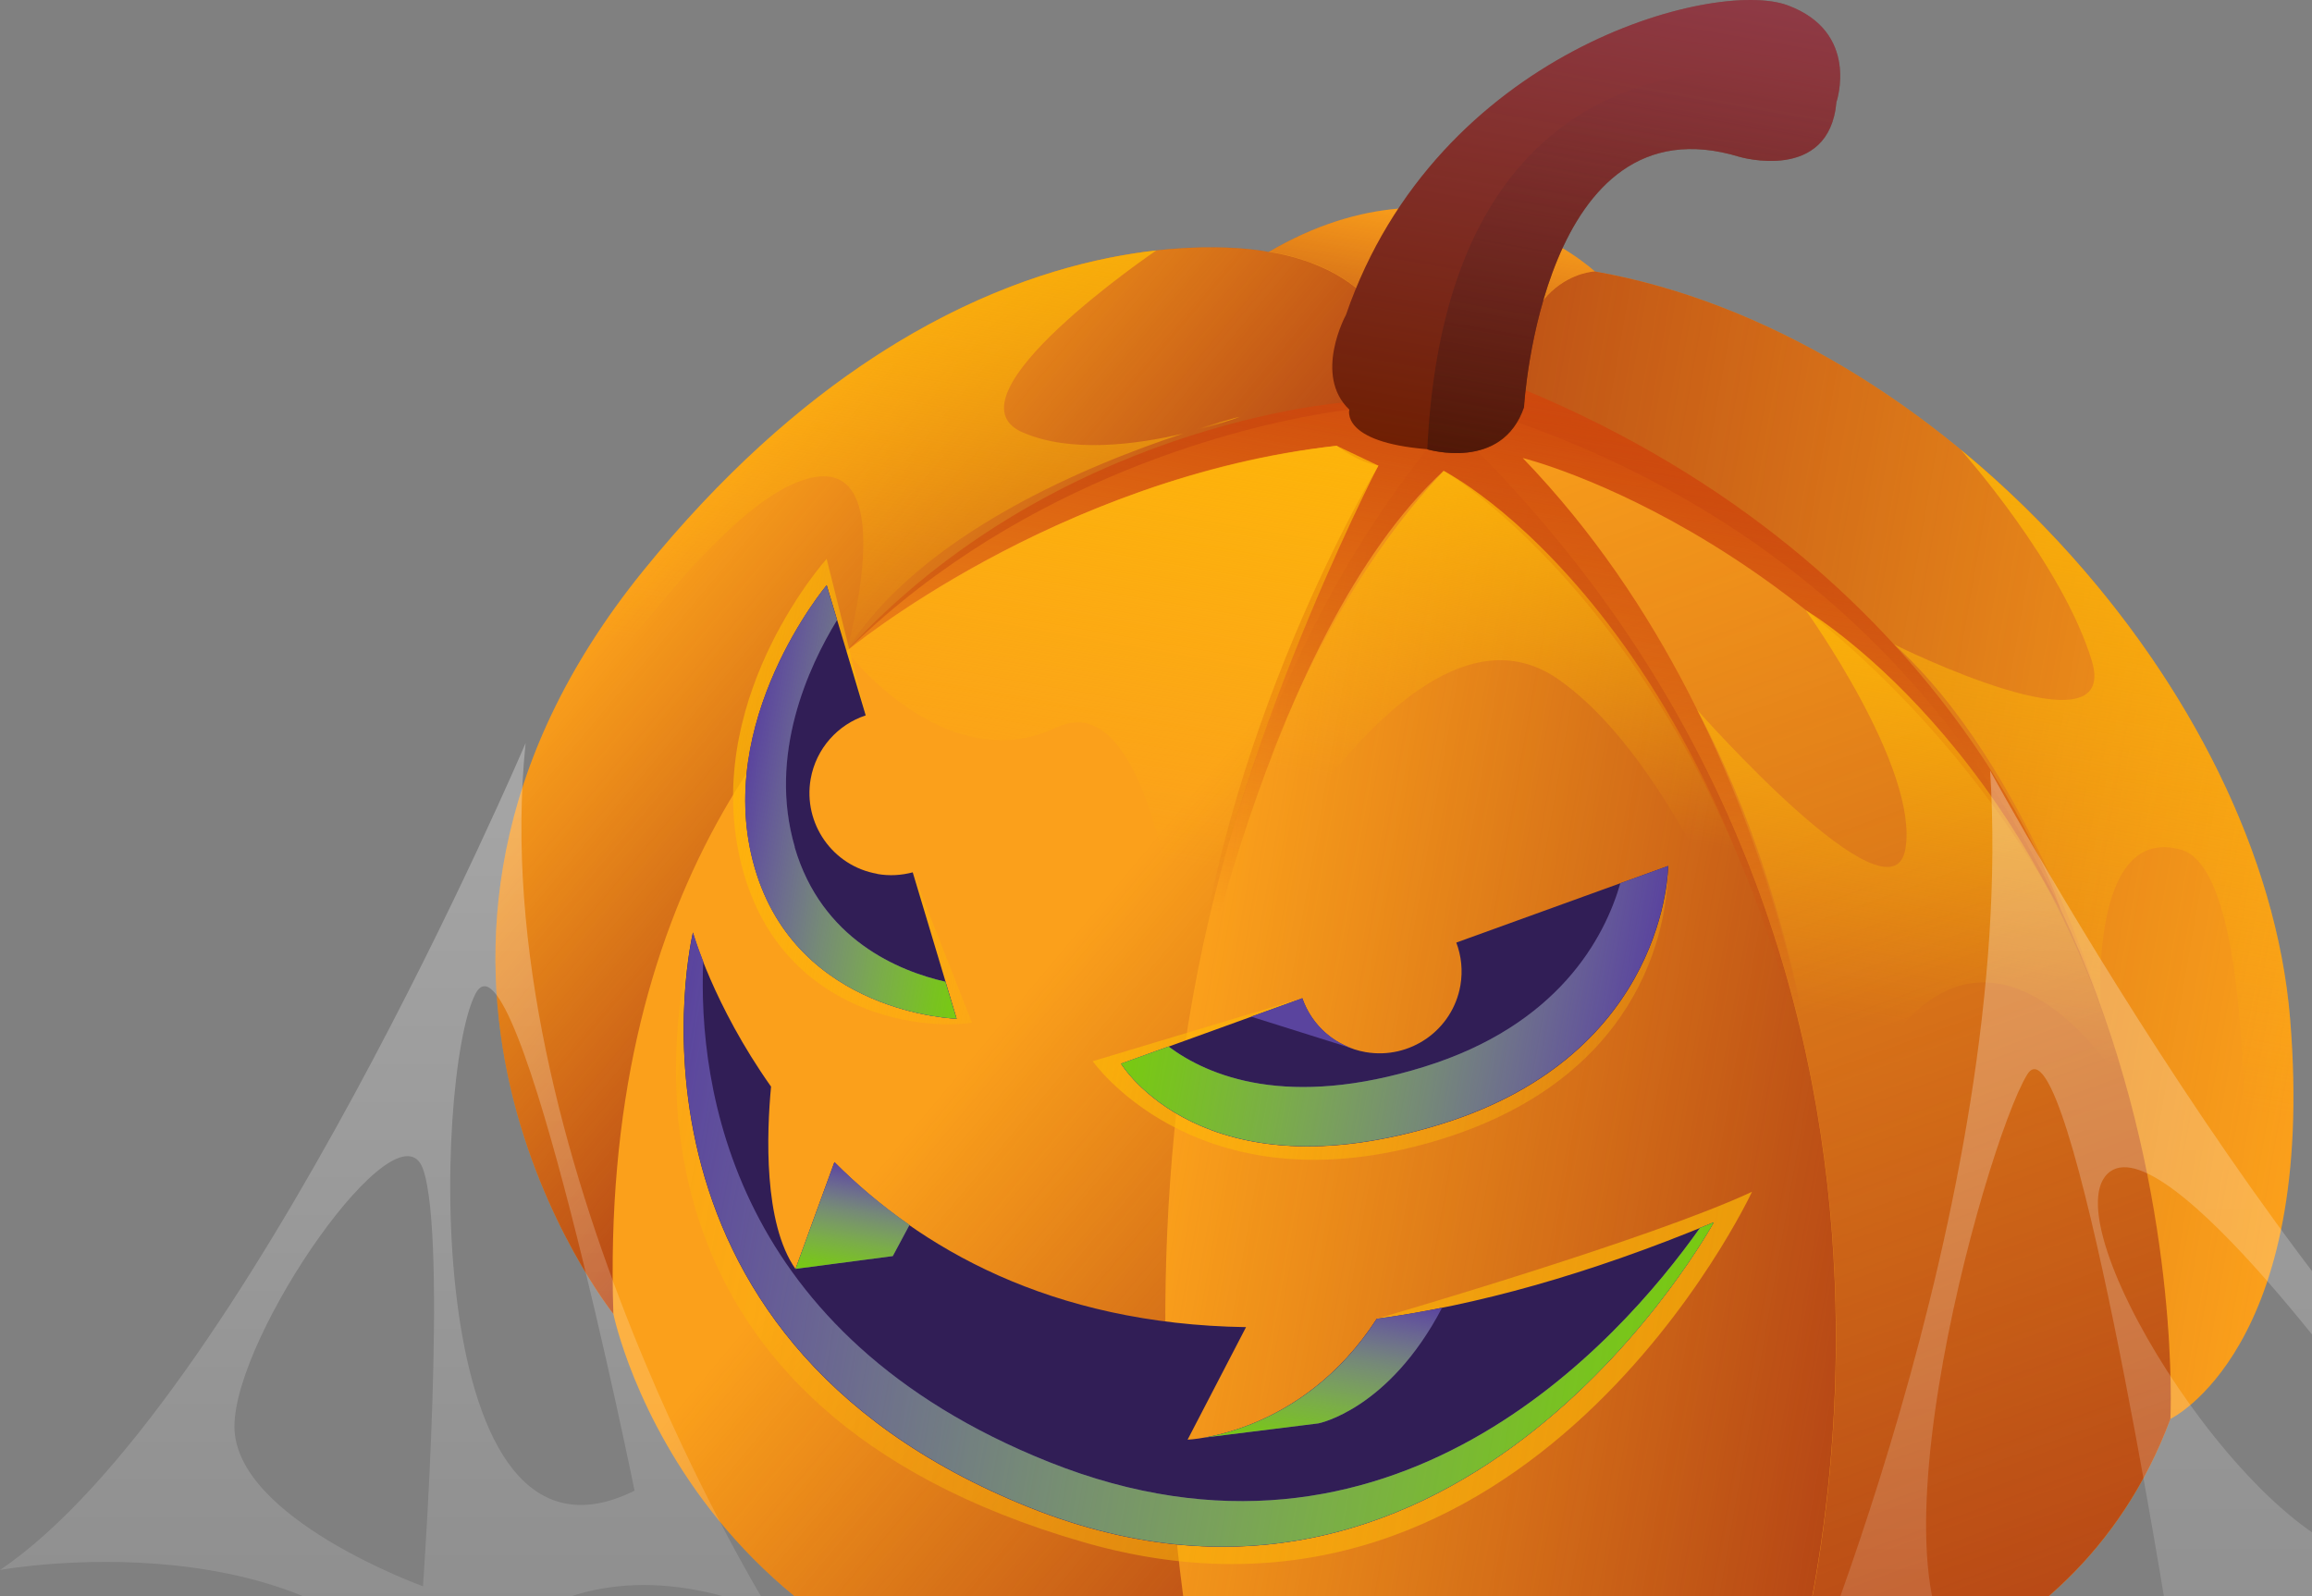 <svg width="84" height="58" viewBox="0 0 84 58" fill="none" xmlns="http://www.w3.org/2000/svg">
<rect x="0" y="0" width="84" height="58" fill="#808080" stroke="none"/>
<path d="M46.095 9.158C46.095 9.158 34.788 6.664 23.372 20.737C11.956 34.814 22.285 47.741 22.285 47.741C22.285 47.741 25.307 62.692 43.809 62.86C43.809 62.86 53.926 68.568 64.853 62.159C64.853 62.159 75.188 61.404 78.856 51.558C78.856 51.558 84.184 49.015 83.207 37.041C82.229 25.067 70.393 12.046 57.945 9.864C57.945 9.864 52.899 5.158 46.1 9.153L46.095 9.158Z" fill="#FBA01B"/>
<path d="M23.372 20.737C11.956 34.814 22.285 47.741 22.285 47.741C21.293 17.636 49.023 14.886 49.023 14.886C49.023 14.886 50.889 14.017 50.726 12.96C50.218 9.612 46.09 9.153 46.09 9.153C46.09 9.153 34.783 6.659 23.367 20.732L23.372 20.737Z" fill="url(#paint0_linear_13690_23278)"/>
<path d="M51.853 16.322L49.028 14.886C49.028 14.886 21.293 17.636 22.286 47.741C22.286 47.741 25.308 62.692 43.809 62.86C43.809 62.86 37.242 34.799 51.853 16.327V16.322Z" fill="url(#paint1_linear_13690_23278)"/>
<path d="M53.067 15.789L51.847 16.322C37.237 34.799 43.804 62.855 43.804 62.855C43.804 62.855 51.516 67.205 60.75 64.04L64.848 62.154C64.848 62.154 73.603 35.87 53.067 15.784V15.789Z" fill="url(#paint2_linear_13690_23278)"/>
<path d="M28.508 57.705C28.695 57.868 28.888 58.026 29.09 58.184C28.893 58.026 28.695 57.868 28.508 57.705Z" fill="url(#paint3_linear_13690_23278)"/>
<path d="M52.889 14.623L53.071 15.789C73.607 35.875 64.853 62.159 64.853 62.159C64.853 62.159 75.187 61.403 78.856 51.557C78.856 51.557 80.328 22.682 52.894 14.623H52.889Z" fill="url(#paint4_linear_13690_23278)"/>
<path d="M83.207 37.04C82.23 25.067 70.394 12.046 57.946 9.863C57.946 9.863 54.702 9.957 55.117 15.339C80.24 24.267 78.857 51.552 78.857 51.552C78.857 51.552 84.185 49.009 83.207 37.035V37.04Z" fill="url(#paint5_linear_13690_23278)"/>
<path d="M50.732 12.96C50.752 13.083 50.742 13.206 50.708 13.325L55.082 14.09C55.221 9.938 57.941 9.859 57.941 9.859C57.941 9.859 52.895 5.153 46.096 9.148C46.096 9.148 50.219 9.607 50.732 12.955V12.96Z" fill="url(#paint6_linear_13690_23278)"/>
<path d="M30.755 23.665C30.755 23.665 38.206 17.409 48.565 16.199C48.565 16.199 49.296 16.781 50.081 16.92C50.081 16.92 44.171 26.642 43.223 37.742C43.223 37.742 45.998 23.042 52.451 17.107C52.451 17.107 63.349 23.526 66.341 42.576C66.341 42.576 65.501 27.205 55.325 16.643C55.325 16.643 67.175 19.537 74.893 33.11C74.893 33.11 71.061 20.657 55.32 14.135L48.797 14.629C48.797 14.629 38.329 15.394 30.75 23.665H30.755Z" fill="url(#paint7_linear_13690_23278)"/>
<path d="M30.752 23.664C30.752 23.664 38.509 17.289 48.562 16.198L50.078 16.919C50.078 16.919 44.099 28.468 43.22 37.741C43.22 37.741 42.4 24.523 38.371 26.439C34.342 28.354 30.752 23.659 30.752 23.659V23.664Z" fill="url(#paint8_linear_13690_23278)"/>
<path d="M43.688 35.633C43.688 35.633 45.811 24.123 52.452 17.112C52.452 17.112 63.019 22.395 66.386 42.931C66.386 42.931 62.416 28.72 56.614 24.681C50.813 20.642 43.692 35.633 43.692 35.633H43.688Z" fill="url(#paint9_linear_13690_23278)"/>
<path d="M42.967 15.759C44.186 15.472 45.041 15.146 45.041 15.146C45.041 15.146 44.221 15.344 42.967 15.759Z" fill="url(#paint10_linear_13690_23278)"/>
<path d="M42.967 15.759C41.278 16.154 38.903 16.47 37.16 15.714C34.163 14.421 42.014 9.098 42.014 9.098C37.708 9.577 30.558 11.868 23.369 20.736C21.823 22.642 20.683 24.523 19.853 26.355L18.732 29.431C18.732 29.431 18.732 29.441 18.732 29.446C18.797 29.337 24.959 19.121 28.953 17.526C32.973 15.922 30.756 23.669 30.756 23.669C33.402 19.378 39.688 16.84 42.972 15.759H42.967Z" fill="url(#paint11_linear_13690_23278)"/>
<path d="M66.341 42.58C66.341 42.58 65.729 33.396 61.66 25.792C61.66 25.792 68.711 33.786 69.225 30.858C69.738 27.925 65.605 22.173 65.605 22.173C65.605 22.173 73.876 27.012 77.313 39.721C77.313 39.721 71.057 28.987 66.341 42.58Z" fill="url(#paint12_linear_13690_23278)"/>
<path d="M83.209 37.04C82.601 29.589 77.787 21.738 71.24 16.341C71.348 16.465 74.923 20.504 75.995 23.995C77.086 27.54 68.82 23.417 68.82 23.417C73.738 27.851 76.326 36.556 76.326 36.556C76.326 36.556 75.891 29.945 79.234 30.873C82.577 31.801 81.332 48.906 81.332 48.906C82.567 46.792 83.707 43.143 83.209 37.045V37.04Z" fill="url(#paint13_linear_13690_23278)"/>
<path d="M50.021 47.918C50.021 47.918 59.926 45.049 63.654 43.306C63.654 43.306 55.546 60.697 39.375 56.041C22.434 51.157 24.123 38.161 25.169 33.88C25.169 33.88 26.029 44.748 29.984 48.121C33.939 51.493 46.367 53.784 51.26 51.567C56.154 49.345 50.021 47.918 50.021 47.918Z" fill="url(#paint14_linear_13690_23278)"/>
<path d="M31.456 25.995L30.034 20.307C30.034 20.307 25.713 25.106 26.814 30.863C27.881 36.438 32.834 37.495 35.317 37.164L33.164 31.693C33.164 31.693 30.029 33.021 28.878 29.826C27.728 26.632 31.456 25.995 31.456 25.995Z" fill="url(#paint15_linear_13690_23278)"/>
<path d="M47.31 36.27L39.701 38.561C39.701 38.561 43.286 43.686 51.349 41.677C59.096 39.746 60.602 34.374 60.607 31.461L54.712 38.324L48.377 40.082L45.607 39.297L47.32 36.27H47.31Z" fill="url(#paint16_linear_13690_23278)"/>
<path d="M48.901 11.444C48.901 11.444 47.706 13.626 49.024 14.885C49.024 14.885 48.688 16.066 51.848 16.322C51.848 16.322 54.569 17.147 55.369 14.782C55.369 14.782 56.021 3.499 63.205 5.701C63.205 5.701 66.459 6.654 66.721 3.711C66.721 3.711 67.595 1.168 64.943 0.191C62.292 -0.787 52.209 1.85 48.901 11.444Z" fill="#6F1F03"/>
<path d="M55.373 14.782C55.373 14.782 56.025 3.499 63.209 5.701C63.209 5.701 66.463 6.654 66.725 3.711C66.725 3.711 66.834 3.4 66.858 2.956C66.858 2.956 52.682 -1.059 51.857 16.327C51.857 16.327 54.578 17.152 55.378 14.787L55.373 14.782Z" fill="url(#paint17_linear_13690_23278)"/>
<path d="M48.901 11.444C48.901 11.444 47.706 13.626 49.024 14.885C49.024 14.885 48.688 16.066 51.848 16.322C51.848 16.322 54.569 17.147 55.369 14.782C55.369 14.782 56.021 3.499 63.205 5.701C63.205 5.701 66.459 6.654 66.721 3.711C66.721 3.711 67.595 1.168 64.943 0.191C62.292 -0.787 52.209 1.85 48.901 11.444Z" fill="url(#paint18_linear_13690_23278)"/>
<path d="M60.609 31.465L52.911 34.25C53.093 34.734 53.153 35.267 53.059 35.81C52.777 37.43 51.232 38.511 49.612 38.23C48.511 38.037 47.657 37.262 47.316 36.274L40.734 38.654C40.734 38.654 43.682 43.543 52.377 40.842C60.604 38.284 60.609 31.47 60.609 31.47V31.465Z" fill="#311E56"/>
<path d="M49.163 38.107C48.279 37.805 47.608 37.114 47.317 36.27L45.455 36.941L49.163 38.107Z" fill="#5A449E"/>
<path d="M60.61 31.465L58.872 32.092C58.294 34.092 56.61 37.252 51.746 38.763C46.794 40.304 43.91 39.114 42.454 38.027L40.73 38.649C40.73 38.649 43.678 43.538 52.374 40.837C60.6 38.279 60.605 31.465 60.605 31.465H60.61Z" fill="#5A449E"/>
<path d="M60.61 31.465L58.872 32.092C58.294 34.092 56.61 37.252 51.746 38.763C46.794 40.304 43.91 39.114 42.454 38.027L40.73 38.649C40.73 38.649 43.678 43.538 52.374 40.837C60.6 38.279 60.605 31.465 60.605 31.465H60.61Z" fill="url(#paint19_linear_13690_23278)"/>
<path d="M31.873 31.752C30.253 31.471 29.172 29.925 29.453 28.306C29.651 27.19 30.446 26.326 31.453 25.995L30.036 21.264C30.036 21.264 25.874 26.222 27.424 31.54C28.97 36.858 34.757 37.016 34.757 37.016L33.162 31.698C32.752 31.806 32.317 31.836 31.873 31.757V31.752Z" fill="#311E56"/>
<path d="M28.877 30.779C27.899 27.427 29.371 24.232 30.413 22.529L30.032 21.264C30.032 21.264 25.87 26.222 27.42 31.54C28.966 36.858 34.753 37.016 34.753 37.016L34.348 35.673C32.659 35.288 29.855 34.147 28.872 30.784L28.877 30.779Z" fill="#5A449E"/>
<path d="M28.877 30.779C27.899 27.427 29.371 24.232 30.413 22.529L30.032 21.264C30.032 21.264 25.87 26.222 27.42 31.54C28.966 36.858 34.753 37.016 34.753 37.016L34.348 35.673C32.659 35.288 29.855 34.147 28.872 30.784L28.877 30.779Z" fill="url(#paint20_linear_13690_23278)"/>
<path d="M50.021 47.918C47.276 52.17 43.148 52.313 43.148 52.313L45.271 48.224C38.146 48.116 33.396 45.326 30.315 42.23L28.902 46.111C27.732 44.442 27.856 41.163 28.014 39.485C25.9 36.492 25.175 33.885 25.175 33.885C25.175 33.885 21.649 48.481 37.415 54.782C53.186 61.082 62.262 44.417 62.262 44.417C57.655 46.333 53.596 47.434 50.021 47.923V47.918Z" fill="#311E56"/>
<path d="M61.762 44.621C58.819 48.779 50.548 58.091 38.11 53.124C26.566 48.512 25.361 39.456 25.549 34.933C25.292 34.277 25.178 33.882 25.178 33.882C25.178 33.882 21.653 48.477 37.419 54.778C53.19 61.078 62.266 44.414 62.266 44.414C62.098 44.483 61.93 44.552 61.757 44.621H61.762Z" fill="#5A449E"/>
<path d="M61.762 44.621C58.819 48.779 50.548 58.091 38.11 53.124C26.566 48.512 25.361 39.456 25.549 34.933C25.292 34.277 25.178 33.882 25.178 33.882C25.178 33.882 21.653 48.477 37.419 54.778C53.19 61.078 62.266 44.414 62.266 44.414C62.098 44.483 61.93 44.552 61.757 44.621H61.762Z" fill="url(#paint21_linear_13690_23278)"/>
<path d="M30.318 42.225L28.906 46.106L32.437 45.642L33.044 44.511C32.017 43.795 31.113 43.02 30.318 42.225Z" fill="#5A449E"/>
<path d="M30.318 42.225L28.906 46.106L32.437 45.642L33.044 44.511C32.017 43.795 31.113 43.02 30.318 42.225Z" fill="url(#paint22_linear_13690_23278)"/>
<path d="M50.023 47.919C47.94 51.153 45.051 52.007 43.787 52.234L47.9 51.721C47.9 51.721 50.453 51.227 52.394 47.519C51.584 47.682 50.789 47.815 50.023 47.919Z" fill="#5A449E"/>
<path d="M50.023 47.919C47.94 51.153 45.051 52.007 43.787 52.234L47.9 51.721C47.9 51.721 50.453 51.227 52.394 47.519C51.584 47.682 50.789 47.815 50.023 47.919Z" fill="url(#paint23_linear_13690_23278)"/>
<g clip-path="url(#clip0_13690_23278)">
<path d="M72.305 28C73.303 43.674 65 62.839 65 62.839C71.401 60.27 77.846 65 77.846 65C82.698 56.112 95.136 57.154 95.136 57.154C85.377 52.055 72.305 28 72.305 28ZM72.245 60.937C67.106 59.459 72.101 41.579 73.65 39.049C75.2 36.513 78.789 59.04 78.789 59.04C78.789 59.04 77.383 62.42 72.245 60.942V60.937ZM86.601 56.697C82.168 56.697 74.516 44.7 76.561 42.66C78.607 40.62 86.601 51.911 86.601 51.911C86.601 51.911 91.034 56.697 86.601 56.697Z" fill="url(#paint24_linear_13690_23278)"/>
</g>
<g clip-path="url(#clip1_13690_23278)">
<path d="M19.097 27C19.097 27 8.842 51.069 0 57.048C0 57.048 11.489 54.945 15.969 62C15.969 62 19.38 55.077 28 58.589C28 58.589 17.568 41.892 19.097 27ZM15.367 57.639C15.367 57.639 8.518 55.173 8.518 51.833C8.518 48.492 14.461 39.937 15.367 42.474C16.273 45.01 15.367 57.639 15.367 57.639ZM17.27 36.121C18.788 33.17 23.055 54.167 23.055 54.167C15.24 58.038 15.751 39.073 17.27 36.121Z" fill="url(#paint25_linear_13690_23278)"/>
</g>
<defs>
<linearGradient id="paint0_linear_13690_23278" x1="37.023" y1="30.14" x2="24.363" y2="19.54" gradientUnits="userSpaceOnUse">
<stop stop-color="#992213" stop-opacity="0.7"/>
<stop offset="1" stop-color="#992213" stop-opacity="0"/>
</linearGradient>
<linearGradient id="paint1_linear_13690_23278" x1="55.035" y1="49.448" x2="27.98" y2="26.791" gradientUnits="userSpaceOnUse">
<stop stop-color="#992213" stop-opacity="0.7"/>
<stop offset="0.63" stop-color="#992213" stop-opacity="0"/>
</linearGradient>
<linearGradient id="paint2_linear_13690_23278" x1="68.431" y1="43.285" x2="42.883" y2="38.808" gradientUnits="userSpaceOnUse">
<stop stop-color="#992213" stop-opacity="0.7"/>
<stop offset="1" stop-color="#992213" stop-opacity="0"/>
</linearGradient>
<linearGradient id="paint3_linear_13690_23278" x1="29.124" y1="57.997" x2="28.482" y2="57.884" gradientUnits="userSpaceOnUse">
<stop stop-color="#992213" stop-opacity="0.7"/>
<stop offset="1" stop-color="#992213" stop-opacity="0"/>
</linearGradient>
<linearGradient id="paint4_linear_13690_23278" x1="74.209" y1="59.255" x2="57.315" y2="13.003" gradientUnits="userSpaceOnUse">
<stop stop-color="#992213" stop-opacity="0.7"/>
<stop offset="1" stop-color="#992213" stop-opacity="0"/>
</linearGradient>
<linearGradient id="paint5_linear_13690_23278" x1="52.575" y1="27.932" x2="84.83" y2="33.585" gradientUnits="userSpaceOnUse">
<stop stop-color="#992213" stop-opacity="0.6"/>
<stop offset="1" stop-color="#992213" stop-opacity="0"/>
</linearGradient>
<linearGradient id="paint6_linear_13690_23278" x1="51.331" y1="13.433" x2="52.366" y2="7.528" gradientUnits="userSpaceOnUse">
<stop stop-color="#992213" stop-opacity="0.6"/>
<stop offset="1" stop-color="#992213" stop-opacity="0"/>
</linearGradient>
<linearGradient id="paint7_linear_13690_23278" x1="55.325" y1="14.133" x2="50.817" y2="39.856" gradientUnits="userSpaceOnUse">
<stop stop-color="#CE480D"/>
<stop offset="0.79" stop-color="#CE480D" stop-opacity="0"/>
</linearGradient>
<linearGradient id="paint8_linear_13690_23278" x1="41.355" y1="14.932" x2="37.533" y2="36.746" gradientUnits="userSpaceOnUse">
<stop stop-color="#FEB906" stop-opacity="0.8"/>
<stop offset="0.72" stop-color="#FEB906" stop-opacity="0"/>
</linearGradient>
<linearGradient id="paint9_linear_13690_23278" x1="58.732" y1="18.209" x2="54.757" y2="40.888" gradientUnits="userSpaceOnUse">
<stop stop-color="#FEB906" stop-opacity="0.8"/>
<stop offset="0.51" stop-color="#FEB906" stop-opacity="0"/>
</linearGradient>
<linearGradient id="paint10_linear_13690_23278" x1="44.089" y1="14.976" x2="43.923" y2="15.924" gradientUnits="userSpaceOnUse">
<stop stop-color="#FEB906" stop-opacity="0.8"/>
<stop offset="0.72" stop-color="#FEB906" stop-opacity="0"/>
</linearGradient>
<linearGradient id="paint11_linear_13690_23278" x1="33.476" y1="7.597" x2="29.323" y2="31.297" gradientUnits="userSpaceOnUse">
<stop stop-color="#FEB906" stop-opacity="0.8"/>
<stop offset="0.72" stop-color="#FEB906" stop-opacity="0"/>
</linearGradient>
<linearGradient id="paint12_linear_13690_23278" x1="71.171" y1="23.141" x2="67.722" y2="42.819" gradientUnits="userSpaceOnUse">
<stop stop-color="#FEB906" stop-opacity="0.8"/>
<stop offset="0.72" stop-color="#FEB906" stop-opacity="0"/>
</linearGradient>
<linearGradient id="paint13_linear_13690_23278" x1="78.726" y1="17.646" x2="73.49" y2="47.523" gradientUnits="userSpaceOnUse">
<stop stop-color="#FEB906" stop-opacity="0.8"/>
<stop offset="0.72" stop-color="#FEB906" stop-opacity="0"/>
</linearGradient>
<linearGradient id="paint14_linear_13690_23278" x1="62.43" y1="50.303" x2="23.448" y2="43.471" gradientUnits="userSpaceOnUse">
<stop stop-color="#FEB906" stop-opacity="0.7"/>
<stop offset="1" stop-color="#FEB906" stop-opacity="0.3"/>
</linearGradient>
<linearGradient id="paint15_linear_13690_23278" x1="26.663" y1="27.848" x2="36.643" y2="29.597" gradientUnits="userSpaceOnUse">
<stop stop-color="#FEB906" stop-opacity="0.7"/>
<stop offset="1" stop-color="#FEB906" stop-opacity="0.3"/>
</linearGradient>
<linearGradient id="paint16_linear_13690_23278" x1="40.418" y1="34.484" x2="59.624" y2="37.85" gradientUnits="userSpaceOnUse">
<stop stop-color="#FEB906" stop-opacity="0.7"/>
<stop offset="1" stop-color="#FEB906" stop-opacity="0.3"/>
</linearGradient>
<linearGradient id="paint17_linear_13690_23278" x1="57.89" y1="17.395" x2="60.619" y2="1.821" gradientUnits="userSpaceOnUse">
<stop stop-color="#491607" stop-opacity="0.8"/>
<stop offset="1" stop-color="#491607" stop-opacity="0"/>
</linearGradient>
<linearGradient id="paint18_linear_13690_23278" x1="59.196" y1="-0.864" x2="56.047" y2="17.102" gradientUnits="userSpaceOnUse">
<stop offset="0.02" stop-color="#D777DD" stop-opacity="0.3"/>
<stop offset="1" stop-color="#D777DD" stop-opacity="0"/>
</linearGradient>
<linearGradient id="paint19_linear_13690_23278" x1="41.472" y1="34.432" x2="59.598" y2="37.609" gradientUnits="userSpaceOnUse">
<stop stop-color="#78CA11"/>
<stop offset="0.11" stop-color="#7BCB18" stop-opacity="0.93"/>
<stop offset="0.32" stop-color="#85D02C" stop-opacity="0.75"/>
<stop offset="0.6" stop-color="#94D84B" stop-opacity="0.47"/>
<stop offset="0.94" stop-color="#AAE377" stop-opacity="0.07"/>
<stop offset="1" stop-color="#AEE67F" stop-opacity="0"/>
</linearGradient>
<linearGradient id="paint20_linear_13690_23278" x1="36.02" y1="29.799" x2="27.075" y2="28.231" gradientUnits="userSpaceOnUse">
<stop stop-color="#78CA11"/>
<stop offset="0.11" stop-color="#7BCB18" stop-opacity="0.93"/>
<stop offset="0.32" stop-color="#85D02C" stop-opacity="0.75"/>
<stop offset="0.6" stop-color="#94D84B" stop-opacity="0.47"/>
<stop offset="0.94" stop-color="#AAE377" stop-opacity="0.07"/>
<stop offset="1" stop-color="#AEE67F" stop-opacity="0"/>
</linearGradient>
<linearGradient id="paint21_linear_13690_23278" x1="61.322" y1="49.813" x2="23.536" y2="43.192" gradientUnits="userSpaceOnUse">
<stop stop-color="#78CA11"/>
<stop offset="0.11" stop-color="#7BCB18" stop-opacity="0.93"/>
<stop offset="0.32" stop-color="#85D02C" stop-opacity="0.75"/>
<stop offset="0.6" stop-color="#94D84B" stop-opacity="0.47"/>
<stop offset="0.94" stop-color="#AAE377" stop-opacity="0.07"/>
<stop offset="1" stop-color="#AEE67F" stop-opacity="0"/>
</linearGradient>
<linearGradient id="paint22_linear_13690_23278" x1="30.779" y1="46.43" x2="31.48" y2="42.427" gradientUnits="userSpaceOnUse">
<stop stop-color="#78CA11"/>
<stop offset="0.11" stop-color="#7BCB18" stop-opacity="0.93"/>
<stop offset="0.32" stop-color="#85D02C" stop-opacity="0.75"/>
<stop offset="0.6" stop-color="#94D84B" stop-opacity="0.47"/>
<stop offset="0.94" stop-color="#AAE377" stop-opacity="0.07"/>
<stop offset="1" stop-color="#AEE67F" stop-opacity="0"/>
</linearGradient>
<linearGradient id="paint23_linear_13690_23278" x1="47.567" y1="52.887" x2="48.625" y2="46.851" gradientUnits="userSpaceOnUse">
<stop stop-color="#78CA11"/>
<stop offset="0.11" stop-color="#7BCB18" stop-opacity="0.93"/>
<stop offset="0.32" stop-color="#85D02C" stop-opacity="0.75"/>
<stop offset="0.6" stop-color="#94D84B" stop-opacity="0.47"/>
<stop offset="0.94" stop-color="#AAE377" stop-opacity="0.07"/>
<stop offset="1" stop-color="#AEE67F" stop-opacity="0"/>
</linearGradient>
<linearGradient id="paint24_linear_13690_23278" x1="80.068" y1="28" x2="80.068" y2="65" gradientUnits="userSpaceOnUse">
<stop stop-color="white" stop-opacity="0.3"/>
<stop offset="1" stop-color="white" stop-opacity="0.1"/>
</linearGradient>
<linearGradient id="paint25_linear_13690_23278" x1="14" y1="27" x2="14" y2="62" gradientUnits="userSpaceOnUse">
<stop stop-color="white" stop-opacity="0.3"/>
<stop offset="1" stop-color="white" stop-opacity="0.1"/>
</linearGradient>
<clipPath id="clip0_13690_23278">
<rect width="30.141" height="37" fill="white" transform="translate(65 28)"/>
</clipPath>
<clipPath id="clip1_13690_23278">
<rect width="28" height="35" fill="white" transform="translate(0 27)"/>
</clipPath>
</defs>
</svg>
